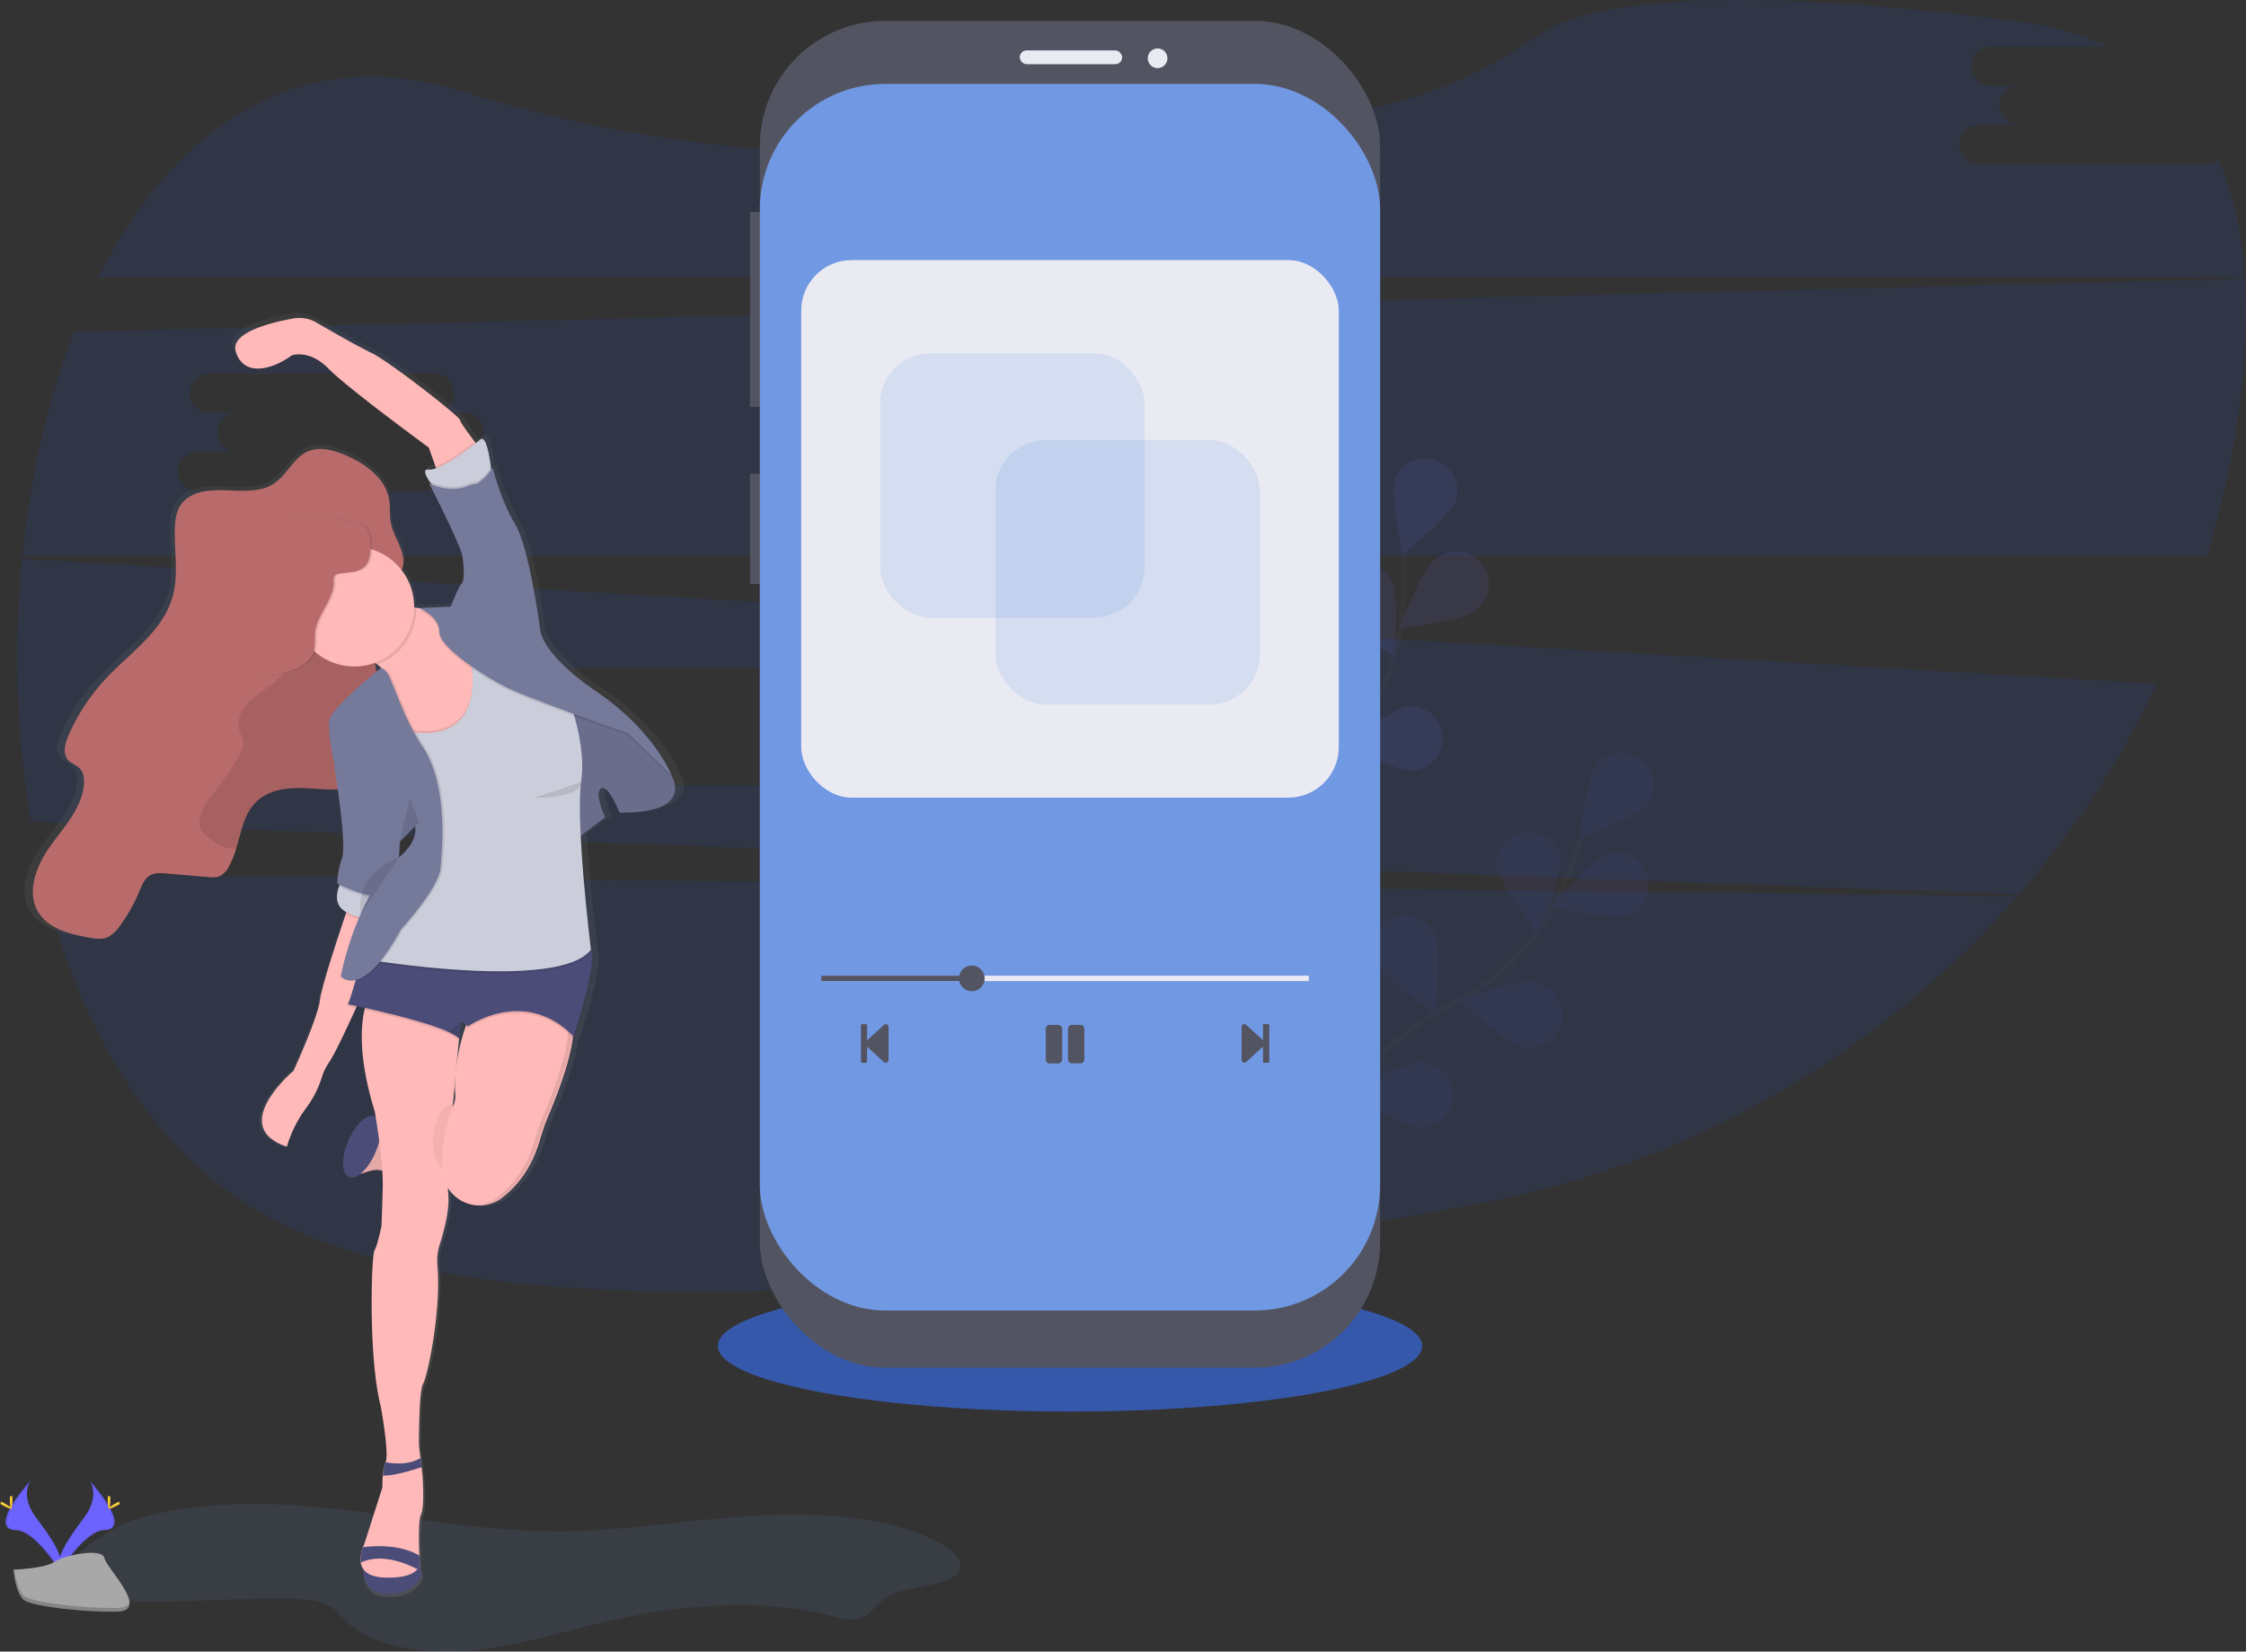<svg xmlns="http://www.w3.org/2000/svg" xmlns:xlink="http://www.w3.org/1999/xlink" width="843.48" height="620.3" viewBox="0 0 843.48 620.3">
  <rect x="0" y="0" width="843.48" height="620.3" fill="#333333" stroke="none"/>
  <defs>
    <linearGradient id="linear-gradient" x1="0.5" y1="1" x2="0.5" gradientUnits="objectBoundingBox">
      <stop offset="0" stop-color="gray" stop-opacity="0.251"/>
      <stop offset="0.54" stop-color="gray" stop-opacity="0.122"/>
      <stop offset="1" stop-color="gray" stop-opacity="0.102"/>
    </linearGradient>
  </defs>
  <g id="undraw_music_r1se" transform="translate(0.003 -0.001)">
    <ellipse id="타원_80" data-name="타원 80" cx="132.263" cy="24.635" rx="132.263" ry="24.635" transform="translate(269.562 480.897)" fill="#3658aa"/>
    <path id="패스_365" data-name="패스 365" d="M58.46,814.785c30,10.086,66.6,3.952,100.632,4.661,4.662.1,9.59.389,13.329,2.129s5.577,4.578,8.141,6.989c9.537,8.995,29.083,11.864,46.158,10.338s32.738-6.577,48.828-10.429c27.87-6.653,59.723-9.674,87.2-2.426,2.518.664,5.173,1.434,7.881,1.167,6.027-.6,7.82-5.417,12.032-8.179,7.629-4.974,24.132-3.624,27.466-10.178,1.961-3.815-2.548-7.782-7.454-10.407-18.784-10.04-45.654-11.7-70.236-10.147s-48.76,5.821-73.464,5.837c-30.731.038-60.486-6.531-91-9.216-21.111-1.862-44.159-1.633-63.957,3.815C82.577,794.711,77.854,808.025,58.46,814.785Z" transform="translate(-49.885 -218.988)" fill="#7296e2" opacity="0.1"/>
    <path id="패스_366" data-name="패스 366" d="M67.53,473.44c13.245,56.61,41.283,105.545,85.594,129.265C245.211,652,452.891,626.57,607.891,597.364a354.912,354.912,0,0,0,201.828-115.38Z" transform="translate(-52.035 -145.398)" fill="#1b55e6" opacity="0.1"/>
    <path id="패스_367" data-name="패스 367" d="M886.989,105.047H801.944a7.347,7.347,0,1,1,0-14.694h14.694a7.355,7.355,0,0,1,0-14.7h-10.5a7.355,7.355,0,0,1,0-14.7h44.388A117.127,117.127,0,0,0,815.905,51.4c-121.033-15.541-164.246-5.241-179.5,5.318-18.807,13.046-39.787,22.644-62.2,27.268-74.707,15.4-214.325,33.943-340.913-5.936C170.373,58.218,123.62,91.726,95.59,147.7H901.752c-1.053-16.266-4.2-31.281-9.987-44.434A7.309,7.309,0,0,1,886.989,105.047Z" transform="translate(-58.687 -43.47)" fill="#1b55e6" opacity="0.1"/>
    <path id="패스_368" data-name="패스 368" d="M57.5,318.56a374.412,374.412,0,0,0,3.3,98.755L807.48,444.621A350.852,350.852,0,0,0,859.36,365.5Zm295.319,70.465H338.126a7.347,7.347,0,1,1,0,14.694H253.081a7.347,7.347,0,1,1,0-14.694h14.694a7.355,7.355,0,0,1,0-14.7h-10.5a7.355,7.355,0,0,1,0-14.7h85.045a7.355,7.355,0,0,1,0,14.7h10.5a7.355,7.355,0,1,1,0,14.7Z" transform="translate(-49.224 -108.682)" fill="#1b55e6" opacity="0.1"/>
    <path id="패스_369" data-name="패스 369" d="M892.928,180.75,77.734,200.579c-9.918,25.5-16.487,54.314-19.524,84.183H878.639A348.724,348.724,0,0,0,890.487,231.1,254.856,254.856,0,0,0,892.928,180.75ZM223.722,245.73H209.028a7.347,7.347,0,1,1,0,14.694H123.983a7.347,7.347,0,1,1,0-14.694h14.694a7.355,7.355,0,0,1,0-14.7h-10.5a7.355,7.355,0,0,1,0-14.7h85.045a7.355,7.355,0,0,1,0,14.7h10.5a7.355,7.355,0,1,1,0,14.7Z" transform="translate(-49.826 -76.013)" fill="#1b55e6" opacity="0.1"/>
    <g id="그룹_106" data-name="그룹 106" transform="translate(477.291 282.758)" opacity="0.1">
      <path id="패스_370" data-name="패스 370" d="M680.11,591.324s21.515-53.009,61.714-72.693a86.677,86.677,0,0,0,39.353-38.208,145.85,145.85,0,0,0,9.865-24.773" transform="translate(-674.544 -423.939)" fill="none" stroke="#535461" stroke-miterlimit="10" stroke-width="2"/>
      <path id="패스_371" data-name="패스 371" d="M850.534,433.246c-4.188,5.264-25.864,12.97-25.864,12.97s2.609-22.85,6.8-28.114a12.207,12.207,0,0,1,19.073,15.16Z" transform="translate(-708.814 -414.085)" fill="#6c63ff"/>
      <path id="패스_372" data-name="패스 372" d="M839.885,486.555c-6.378,2.144-28.755-3.189-28.755-3.189s14.61-17.761,20.988-19.905a12.207,12.207,0,0,1,7.767,23.094Z" transform="translate(-705.604 -425.691)" fill="#6c63ff"/>
      <path id="패스_373" data-name="패스 373" d="M788.789,551.008c-6.592-1.373-23.208-17.265-23.208-17.265s21.576-7.958,28.16-6.592a12.207,12.207,0,1,1-4.952,23.857Z" transform="translate(-694.806 -440.851)" fill="#6c63ff"/>
      <path id="패스_374" data-name="패스 374" d="M736.987,590.774c-6.721-.236-25.787-13.092-25.787-13.092s19.92-11.49,26.642-11.253a12.207,12.207,0,1,1-.854,24.345Z" transform="translate(-681.914 -450.198)" fill="#6c63ff"/>
      <path id="패스_375" data-name="패스 375" d="M783.822,466.119c.862,6.676,15.434,24.468,15.434,24.468s9.59-20.9,8.728-27.58a12.207,12.207,0,0,0-24.162,3.113Z" transform="translate(-699.124 -423.345)" fill="#6c63ff"/>
      <path id="패스_376" data-name="패스 376" d="M724.319,511.935c2.815,6.1,22.041,18.73,22.041,18.73s2.9-22.812.084-28.923a12.207,12.207,0,1,0-22.125,10.193Z" transform="translate(-684.673 -433.005)" fill="#6c63ff"/>
      <path id="패스_377" data-name="패스 377" d="M673.49,566.464c1.755,6.5,18.539,22.186,18.539,22.186s6.706-22,4.967-28.5a12.207,12.207,0,1,0-23.529,6.31Z" transform="translate(-672.815 -446.381)" fill="#6c63ff"/>
      <path id="패스_378" data-name="패스 378" d="M850.534,433.246c-4.188,5.264-25.864,12.97-25.864,12.97s2.609-22.85,6.8-28.114a12.207,12.207,0,0,1,19.073,15.16Z" transform="translate(-708.814 -414.085)" opacity="0.25"/>
      <path id="패스_379" data-name="패스 379" d="M839.885,486.555c-6.378,2.144-28.755-3.189-28.755-3.189s14.61-17.761,20.988-19.905a12.207,12.207,0,0,1,7.767,23.094Z" transform="translate(-705.604 -425.691)" opacity="0.25"/>
      <path id="패스_380" data-name="패스 380" d="M788.789,551.008c-6.592-1.373-23.208-17.265-23.208-17.265s21.576-7.958,28.16-6.592a12.207,12.207,0,1,1-4.952,23.857Z" transform="translate(-694.806 -440.851)" opacity="0.25"/>
      <path id="패스_381" data-name="패스 381" d="M736.987,590.774c-6.721-.236-25.787-13.092-25.787-13.092s19.92-11.49,26.642-11.253a12.207,12.207,0,1,1-.854,24.345Z" transform="translate(-681.914 -450.198)" opacity="0.25"/>
      <path id="패스_382" data-name="패스 382" d="M783.822,466.119c.862,6.676,15.434,24.468,15.434,24.468s9.59-20.9,8.728-27.58a12.207,12.207,0,0,0-24.162,3.113Z" transform="translate(-699.124 -423.345)" opacity="0.25"/>
      <path id="패스_383" data-name="패스 383" d="M724.319,511.935c2.815,6.1,22.041,18.73,22.041,18.73s2.9-22.812.084-28.923a12.207,12.207,0,1,0-22.125,10.193Z" transform="translate(-684.673 -433.005)" opacity="0.25"/>
      <path id="패스_384" data-name="패스 384" d="M673.49,566.464c1.755,6.5,18.539,22.186,18.539,22.186s6.706-22,4.967-28.5a12.207,12.207,0,1,0-23.529,6.31Z" transform="translate(-672.815 -446.381)" opacity="0.25"/>
    </g>
    <g id="그룹_107" data-name="그룹 107" transform="translate(444.641 172.161)" opacity="0.1">
      <path id="패스_385" data-name="패스 385" d="M660.09,480.66s2.716-57.159,34.1-89.043a86.632,86.632,0,0,0,24.452-49.088,145.277,145.277,0,0,0,1.091-26.65" transform="translate(-637.148 -280.208)" fill="none" stroke="#535461" stroke-miterlimit="10" stroke-width="2"/>
      <path id="패스_386" data-name="패스 386" d="M756.676,284.593c-2.2,6.355-20.111,20.79-20.111,20.79s-5.112-22.423-2.907-28.778a12.207,12.207,0,0,1,23.018,7.988Z" transform="translate(-654.457 -269.124)" fill="#6c63ff"/>
      <path id="패스_387" data-name="패스 387" d="M764.245,337.256c-5.34,4.135-28.175,6.531-28.175,6.531s7.889-21.607,13.2-25.742a12.207,12.207,0,1,1,14.976,19.211Z" transform="translate(-655.16 -279.985)" fill="#6c63ff"/>
      <path id="패스_388" data-name="패스 388" d="M735.926,415.158c-6.668.893-27.626-8.591-27.626-8.591s17.723-14.664,24.414-15.556a12.207,12.207,0,0,1,3.235,24.147Z" transform="translate(-648.577 -298.012)" fill="#6c63ff"/>
      <path id="패스_389" data-name="패스 389" d="M700.709,469.871c-6.424,2.007-28.679-3.815-28.679-3.815s14.984-17.448,21.408-19.455a12.207,12.207,0,0,1,7.271,23.254Z" transform="translate(-639.979 -311.113)" fill="#6c63ff"/>
      <path id="패스_390" data-name="패스 390" d="M703.48,338.1c3.052,6.012,22.675,17.967,22.675,17.967s2.113-22.888-.908-28.908A12.207,12.207,0,0,0,703.48,338.1Z" transform="translate(-647.205 -281.454)" fill="#6c63ff"/>
      <path id="패스_391" data-name="패스 391" d="M662.538,401.062c4.677,4.829,27,10.361,27,10.361s-4.829-22.484-9.514-27.321a12.207,12.207,0,1,0-17.487,16.96Z" transform="translate(-636.774 -295.359)" fill="#6c63ff"/>
      <path id="패스_392" data-name="패스 392" d="M632.66,469.342c3.815,5.547,24.872,14.771,24.872,14.771s-.961-22.98-4.761-28.534a12.207,12.207,0,1,0-20.111,13.733Z" transform="translate(-630.02 -311.889)" fill="#6c63ff"/>
    </g>
    <rect id="사각형_169" data-name="사각형 169" width="5.18" height="73.212" transform="translate(281.654 79.567)" fill="#535461"/>
    <rect id="사각형_170" data-name="사각형 170" width="5.18" height="41.412" transform="translate(281.654 177.926)" fill="#535461"/>
    <rect id="사각형_171" data-name="사각형 171" width="232.949" height="505.83" rx="47.1" transform="translate(285.354 7.836)" fill="#535461"/>
    <rect id="사각형_172" data-name="사각형 172" width="232.949" height="460.717" rx="47.1" transform="translate(285.354 31.502)" fill="#7198e2"/>
    <rect id="사각형_173" data-name="사각형 173" width="38.452" height="5.18" rx="2.59" transform="translate(382.965 18.929)" fill="#eaeaf3"/>
    <circle id="타원_81" data-name="타원 81" cx="3.7" cy="3.7" r="3.7" transform="translate(431.03 18.189)" fill="#eaeaf3"/>
    <path id="패스_393" data-name="패스 393" d="M471,561.76V548.027a.4.4,0,0,1,.4-.4h1.526a.389.389,0,0,1,.389.4v5.722l6.348-5.875a1.045,1.045,0,0,1,1.709.8v12.436a1.045,1.045,0,0,1-1.709.8l-6.371-5.844v5.692a.389.389,0,0,1-.389.4h-1.526A.4.4,0,0,1,471,561.76Z" transform="translate(-147.682 -162.985)" fill="#535461"/>
    <path id="패스_394" data-name="패스 394" d="M668.771,548v13.733a.389.389,0,0,1-.389.4h-1.564a.389.389,0,0,1-.389-.4v-5.722l-6.348,5.875a1.038,1.038,0,0,1-1.7-.8V548.675a1.038,1.038,0,0,1,1.7-.8l6.348,5.844v-5.692a.389.389,0,0,1,.389-.4h1.564a.389.389,0,0,1,.389.366Z" transform="translate(-192.102 -162.985)" fill="#535461"/>
    <path id="패스_395" data-name="패스 395" d="M566.639,562.5h-3.113A1.526,1.526,0,0,1,562,560.97V549.526A1.526,1.526,0,0,1,563.526,548h3.105a1.526,1.526,0,0,1,1.526,1.526v11.391a1.526,1.526,0,0,1-1.518,1.579Zm9.842-1.526V549.526A1.526,1.526,0,0,0,574.955,548H571.85a1.526,1.526,0,0,0-1.526,1.526v11.391a1.526,1.526,0,0,0,1.526,1.526h3.105a1.526,1.526,0,0,0,1.541-1.526Z" transform="translate(-169.254 -163.073)" fill="#535461"/>
    <rect id="사각형_174" data-name="사각형 174" width="183.106" height="2.037" transform="translate(308.418 366.448)" fill="#eaeaf3"/>
    <circle id="타원_82" data-name="타원 82" cx="4.829" cy="4.829" r="4.829" transform="translate(360.13 362.634)" fill="#535461"/>
    <rect id="사각형_175" data-name="사각형 175" width="56.542" height="2.037" transform="translate(308.418 366.448)" fill="#535461"/>
    <path id="패스_396" data-name="패스 396" d="M305.473,370.362s-6.531-16.64-28.732-31.487S254.8,315.224,254.8,315.224s-4.173-31.143-9.659-39.841-8.621-21.248-8.621-21.248-.229.305-.6.763a5.485,5.485,0,0,0-.076-.671c-.557-4.608-1.991-13.252-4.372-10.582,0,0-.542.443-1.45,1.144l-.374-.481c-2.19-2.831-5.76-7.546-5.76-8.339,0-1.152-27.29-22.125-34.218-25.353-4.883-2.289-15.373-8.156-21.111-11.444a13.3,13.3,0,0,0-8.865-1.526c-8.392,1.457-24.414,5.234-22.263,12.451,2.869,9.728,13.969,7.042,21.545,1.526,0,0,6.668-2.556,14.236,5s38.666,29.823,38.666,29.823l2.586,7.172.244.687a6.8,6.8,0,0,1-2.831.465c-2.35-.3-1.389,2.007.328,4.578.236.351.488.71.763,1.061-.313-.122-.618-.237-.938-.381,0,0,.183.351.5.977l-.5-.206s12.016,23.041,12.795,27.4a35.81,35.81,0,0,1,.557,5.768c0,2.007-.29,3.571-.816,3.96-1.045.763-4.181,8.705-4.181,8.705l-12.276.526h0c-.366-.038-.763-.076-1.1-.13l-.763-.114v-.29a22.255,22.255,0,0,0-4.967-14.016h.184c2.594-5.646-2.991-11.536-4.2-17.639a37.454,37.454,0,0,1-.381-6,23.071,23.071,0,0,0-.206-2.4c-1.259-8.43-9.27-14.053-17.075-17.258-4.578-1.9-9.918-3.311-14.45-1.282-5.295,2.35-7.851,8.537-12.627,11.826-7.629,5.257-18.013,1.633-27.123,3.189-3.532.6-7.111,2.167-9.155,5.15-1.8,2.609-2.213,5.943-2.289,9.117-.221,8.446,1.472,17.075-.763,25.177-3.624,13.245-16.266,21.362-25.719,31.22a76.166,76.166,0,0,0-14.5,21.492c-1.35,3.014-2.4,6.866-.221,9.354,1.244,1.4,3.212,1.9,4.509,3.235,1.656,1.7,1.877,4.364,1.572,6.729-1.137,8.8-7.744,15.625-12.97,22.766s-9.2,16.953-4.776,24.6c3.815,6.584,12.161,8.553,19.592,9.918,2.365.427,4.875.847,7.118,0,2.022-.763,3.525-2.518,4.852-4.265a60.021,60.021,0,0,0,7.568-13.077c.961-2.289,1.915-4.8,4.028-6.1,1.869-1.121,4.2-.977,6.386-.8l16.312,1.343a9.255,9.255,0,0,0,4.12-.282,7.759,7.759,0,0,0,3.571-3.479,31.4,31.4,0,0,0,2.914-6.928c1.961-6.348,3.052-13.153,7.629-17.7,4.135-4.051,10.254-5.264,16.022-5.341,3.525,0,7.042.32,10.559.465.984.046,1.984.076,2.968.076.664,0,1.327,0,1.991-.038,1.3,9.048,2.914,22.446,1.656,26.154a29.391,29.391,0,0,0-1.831,9.476l.9.443c-.084.206-.168.42-.252.648-.946,2.556-1.61,6.317,1.312,8.705a11.227,11.227,0,0,0,1.526,1.022l-.221.641c-2.846,8.255-9.377,27.565-9.987,32.7-.763,6.592-10.185,26.634-10.185,26.634s-25.6,21.05-2.548,28.671a46.935,46.935,0,0,1,7.057-14.13,38.91,38.91,0,0,0,6.485-12.268,19.936,19.936,0,0,1,2.686-5.417c2.052-2.914,6.393-11.864,10.452-20.6l3.25.694c-1.633,7.057-2.068,19.226,4,38.582l.336,1.976a2.023,2.023,0,0,0-.42-.229c-2.9-1.2-7.446,2.93-10.162,9.232-2.48,5.76-2.579,11.337-.343,13.161a2.594,2.594,0,0,0,.679.42,3.334,3.334,0,0,0,2.48-.076.651.651,0,0,0,.107-.046A7.366,7.366,0,0,0,185.485,521c2.182-.542,4.41-1.587,6.653-1.472a7.966,7.966,0,0,1,1.747.29c.153,2.289.229,4.509.168,6.4-.3,10.086-.481,14.5-.481,14.5s-1.48,7.484-2.655,9.308-2.441,40.436,2.449,58.953c0,0,3.334,17.952,1.862,21.019v.061a16.638,16.638,0,0,0-1.091,5.058,43.825,43.825,0,0,0-.145,4.486l-7.057,21.6s-.191.381-.442,1.007a11.566,11.566,0,0,0-.839,5.8,5.814,5.814,0,0,0,1.038,2.533h0s-1,9.506,9.728,9.338,12.6-7.355,12.6-7.355l-.763-3.365a2.816,2.816,0,0,0,.13-.832s-.076-1.182-.16-2.96c-.191-4.677-.412-13.458.656-15.472,1.465-2.785.58-14.687.58-14.687l-.389-3.242-.4-3.387-.572-4.8s-.168-20.447,1.625-23.422c1.663-2.754,7.065-27.847,5.463-44.663a20.142,20.142,0,0,1,.969-8.156c1.6-4.944,3.815-13.176,3.2-19-.061-.557-.1-1.274-.114-2.136a14.5,14.5,0,0,0,11.2,6.592h.366a14.236,14.236,0,0,0,9.2-2.823c5.486-4.059,11.444-10.826,14.755-22a80.114,80.114,0,0,1,3.258-9.155c3.052-6.981,8.27-20.1,9.4-29.488l.328.32s7.324-21.79,7.118-30.3a7.423,7.423,0,0,0-.458-3.3l-.084-.671a.528.528,0,0,1,.084-.1s-2.892-22.812-3.914-42.267l9.4-7.011s-4.44-9.155-1.572-10.872,7.057,9.079,7.057,9.079S313.316,385.979,305.473,370.362ZM200.6,395.577l5.959-5.989c.572,3.288-.816,7.233-6.1,11.749l-.183.061C200.6,398.118,200.6,395.577,200.6,395.577Zm-7.133-65.834s-.687.526-1.8,1.419c-.191-1.083-.389-2.174-.6-3.258.336.206.664.412.977.641A12.5,12.5,0,0,1,193.465,329.743Zm30.09,140.915.763-6.34,1.671,1.091a80.665,80.665,0,0,0-3.372,13.55c.4-4.051.71-7.08.839-8.392Zm-1.526,20.287a9.156,9.156,0,0,1-.435,3.517h-.412c.259-2.953.519-5.837.763-8.53a49.518,49.518,0,0,0,.107,5.013Z" transform="translate(-50.056 -79.971)" fill="url(#linear-gradient)"/>
    <path id="패스_397" data-name="패스 397" d="M219.47,607.449v8.392c3.349,1.244,6.867-1.648,10.437-1.465,2.083.1,3.975,1.259,6.035,1.61a1.969,1.969,0,0,0,1.526-.221,2.221,2.221,0,0,0,.626-1.442c.763-4.463,1.6-15.259-5.341-16.022C227.626,597.714,225.665,606.854,219.47,607.449Z" transform="translate(-88.054 -174.991)" fill="#ffb9b9"/>
    <path id="패스_398" data-name="패스 398" d="M219.47,607.449v8.392c3.349,1.244,6.867-1.648,10.437-1.465,2.083.1,3.975,1.259,6.035,1.61a1.969,1.969,0,0,0,1.526-.221,2.221,2.221,0,0,0,.626-1.442c.763-4.463,1.6-15.259-5.341-16.022C227.626,597.714,225.665,606.854,219.47,607.449Z" transform="translate(-88.054 -174.991)" opacity="0.1"/>
    <path id="패스_399" data-name="패스 399" d="M228.285,606.528c-1.946,4.578-4.852,8.034-7.378,9.056a.641.641,0,0,1-.107.046,3.2,3.2,0,0,1-2.411.069,2.289,2.289,0,0,1-.664-.412c-2.174-1.816-2.083-7.355.336-13.077,2.64-6.256,7.072-10.361,9.918-9.155S230.932,600.272,228.285,606.528Z" transform="translate(-87.271 -173.704)" fill="#4c4c78"/>
    <path id="패스_400" data-name="패스 400" d="M226.3,813.114l-.145,2s-.938,9.384,9.491,9.254,12.268-7.309,12.268-7.309l-1.076-4.768Z" transform="translate(-89.633 -225.726)" fill="#4c4c78"/>
    <path id="패스_401" data-name="패스 401" d="M261.722,548.845s-5.051,49.492-4.1,58.266c.626,5.783-1.526,13.962-3.12,18.875a20.385,20.385,0,0,0-.938,8.095c1.526,16.708-3.7,41.634-5.341,44.365-1.747,2.96-1.587,23.27-1.587,23.27l.557,4.768.4,3.365.374,3.22s.862,11.826-.565,14.587c-1.038,2.007-.824,10.727-.633,15.373.076,1.762.153,2.937.153,2.937a3.418,3.418,0,0,1-.87,2.228c-1.289,1.587-4.486,3.388-12.383,3.113-6.31-.221-8.392-2.853-8.881-5.63a11.7,11.7,0,0,1,.816-5.76c.244-.626.435-1,.435-1l6.866-21.462a43.222,43.222,0,0,1,.145-4.456,16.638,16.638,0,0,1,1.06-5.02v-.061c1.434-3.052-1.816-20.882-1.816-20.882-4.761-18.41-3.525-56.748-2.38-58.563s2.647-9.209,2.647-9.209.183-4.387.473-14.4-2.96-28.412-2.96-28.412C219.3,541.353,229.6,530,229.6,530l32.135,7.538Z" transform="translate(-89.298 -158.806)" fill="#ffb9b9"/>
    <path id="패스_402" data-name="패스 402" d="M250.212,764.675c-3.494,1.16-10.681,3.365-14.542,3.151a16.64,16.64,0,0,1,1.06-5.02c3.151.633,8.492,1.1,13.084-1.526Z" transform="translate(-91.895 -213.633)" fill="#4c4c78"/>
    <path id="패스_403" data-name="패스 403" d="M246.081,813.3c-4.746-2.487-13.687-6.027-21.263-2.518a11.7,11.7,0,0,1,.816-5.76c4.4-.588,13.733-1.137,21.164,3.113.076,1.762.153,2.937.153,2.937A3.418,3.418,0,0,1,246.081,813.3Z" transform="translate(-89.305 -223.909)" fill="#4c4c78"/>
    <path id="패스_404" data-name="패스 404" d="M220.233,488.12V507.7s-14.618,34.02-18.913,40.245a19.836,19.836,0,0,0-2.617,5.379,38.842,38.842,0,0,1-6.317,12.207,46.725,46.725,0,0,0-6.866,14.031c-22.438-7.568,2.48-28.481,2.48-28.481s9.155-19.905,9.918-26.451c.6-5.1,6.95-24.284,9.72-32.486.763-2.289,1.282-3.754,1.282-3.754Z" transform="translate(-77.785 -148.878)" fill="#ffb9b9"/>
    <path id="패스_405" data-name="패스 405" d="M271.675,587.7s-7.851-5.341-10.9,9.155,8.652,18.311,8.652,18.311Z" transform="translate(-97.725 -172.257)" fill="none"/>
    <path id="패스_406" data-name="패스 406" d="M271.675,587.7s-7.851-5.341-10.9,9.155,8.652,18.311,8.652,18.311Z" transform="translate(-97.725 -172.257)" opacity="0.05"/>
    <path id="패스_407" data-name="패스 407" d="M275.983,540.014s-7.278,15.945-6.2,31.532a9.026,9.026,0,0,1-.687,4.211,54.854,54.854,0,0,0-4.128,24.147v.458a13.931,13.931,0,0,0,22.263,10.185c5.341-4.036,11.146-10.758,14.366-21.851a82.744,82.744,0,0,1,3.174-9.094c3.815-8.919,11.162-27.931,8.957-36.156C310.826,532.545,275.983,540.014,275.983,540.014Z" transform="translate(-98.821 -160.588)" fill="#ffb9b9"/>
    <path id="패스_408" data-name="패스 408" d="M317.319,543.442c-1.274-4.768-8.614-6.027-16.48-5.943,7.271.092,13.733,1.526,14.954,5.943,2.2,8.225-5.165,27.237-8.957,36.156a80.208,80.208,0,0,0-3.174,9.094c-3.227,11.093-9.026,17.822-14.366,21.851a13.731,13.731,0,0,1-7.576,2.792,13.679,13.679,0,0,0,9.1-2.792c5.341-4.028,11.139-10.757,14.366-21.851a80.208,80.208,0,0,1,3.174-9.094C312.154,570.687,319.516,551.667,317.319,543.442Z" transform="translate(-102.811 -160.583)" opacity="0.1"/>
    <path id="패스_409" data-name="패스 409" d="M225.216,508.08s-5.63,22.125-6.866,23.46c0,0,36.621,7.34,41.863,12.871l.763-6.294,2.579,1.717s21.172-15.068,39.673,3.815c0,0,9.056-27.466,6.485-32.616s-33.478-.664-33.478-.664Z" transform="translate(-87.789 -153.61)" opacity="0.1"/>
    <path id="패스_410" data-name="패스 410" d="M225.216,507.08s-5.63,22.125-6.866,23.46c0,0,36.621,7.339,41.863,12.871l.763-6.294,2.579,1.717s21.172-15.068,39.673,3.815c0,0,9.056-27.466,6.485-32.616s-33.478-.664-33.478-.664Z" transform="translate(-87.789 -153.373)" fill="#4c4c78"/>
    <path id="패스_411" data-name="패스 411" d="M187.452,317.761a16.631,16.631,0,0,0,.069,3.449c.252,2.289.6,4.578.992,6.866.114.671.236,1.335.359,2,1.205,6.546,2.762,13.039,3.815,19.615a95.373,95.373,0,0,1,1.114,10.162,55.993,55.993,0,0,1-1.625,17.944,36,36,0,0,1-3.967,9.262,11.727,11.727,0,0,1-2.747,3.3,7.554,7.554,0,0,1-.763.481,12.337,12.337,0,0,1-5.112,1.389c-1.213.114-2.426.153-3.647.153-.961,0-1.93,0-2.892-.076-3.426-.145-6.866-.488-10.277-.465-5.608.046-11.566,1.251-15.595,5.28-4.517,4.517-5.547,11.276-7.454,17.548a31.942,31.942,0,0,1-2.838,6.866,7.629,7.629,0,0,1-3.479,3.456,8.775,8.775,0,0,1-4.013.282l-15.915-1.335c-2.121-.175-4.395-.32-6.218.8-2.052,1.259-2.983,3.761-3.922,6.027a59.786,59.786,0,0,1-7.37,12.97,11.8,11.8,0,0,1-4.723,4.234c-2.182.862-4.623.45-6.928,0-7.233-1.343-15.35-3.3-19.074-9.834-4.311-7.629-.4-17.342,4.646-24.414S81.4,399.922,82.51,391.171c.3-2.35.084-5-1.526-6.683-1.266-1.327-3.181-1.831-4.387-3.212-2.121-2.449-1.106-6.3.214-9.293A75.752,75.752,0,0,1,90.933,350.62c9.209-9.781,21.515-17.853,25.04-31.006,2.159-8.08.511-16.655.725-25.04.076-3.159.481-6.47,2.235-9.064,2.007-2.96,5.486-4.517,8.926-5.112,8.865-1.526,18.959,2.052,26.405-3.166,4.646-3.265,7.141-9.415,12.291-11.749,4.433-2.014,9.583-.61,14.069,1.274,7.629,3.181,15.4,8.766,16.625,17.143a22.585,22.585,0,0,1,.2,2.38,37.927,37.927,0,0,0,.374,5.966c1.183,6.058,6.615,11.909,4.089,17.548C194.143,310.757,188.078,310.78,187.452,317.761Z" transform="translate(-51.055 -95.867)" fill="#b96b6b"/>
    <path id="패스_412" data-name="패스 412" d="M211.6,396.73c-2.754,4.15-5.089,8.6-7.446,13.039a12.336,12.336,0,0,1-5.112,1.389c-1.213.114-2.426.153-3.647.153-.961,0-1.93,0-2.892-.076-3.426-.145-6.866-.488-10.277-.465-5.608.046-11.566,1.251-15.594,5.28-4.517,4.517-5.547,11.276-7.454,17.548h-.824c-3.967,0-7.454-2.51-10.5-5.043a7.507,7.507,0,0,1-1.991-2.174,5.745,5.745,0,0,1-.473-3.265c.443-4.417,3.456-8.08,6.165-11.589a129.407,129.407,0,0,0,8.141-11.856c1.144-1.869,2.289-3.937,2.083-6.1-.153-1.755-1.137-3.319-1.526-5.028-1.045-4.395,1.915-8.774,5.394-11.65s7.629-4.974,10.551-8.43,4.318-8.232,4.646-12.848c.236-3.242.137-6.866,2.342-9.254,3.25-3.532,8.278-1.343,12.314-1.007,4.211.359,8.339.916,12.466,1.625.114.671.236,1.335.359,2,1.205,6.546,2.762,13.039,3.815,19.615a95.37,95.37,0,0,1,1.114,10.162A55.992,55.992,0,0,1,211.6,396.73Z" transform="translate(-70.478 -114.8)" opacity="0.1"/>
    <path id="패스_413" data-name="패스 413" d="M254.634,248.656l-15.259,10.429-1.167-3.3-2.518-7.126s-30.266-22.125-37.644-29.625-13.855-4.959-13.855-4.959c-7.378,5.47-18.189,8.141-20.981-1.526-2.083-7.172,13.5-10.918,21.675-12.367a12.718,12.718,0,0,1,8.629,1.526c5.585,3.25,15.8,9.1,20.554,11.353,6.744,3.174,33.318,24.033,33.318,25.177,0,.763,3.471,5.478,5.608,8.286C253.948,247.778,254.634,248.656,254.634,248.656Z" transform="translate(-74.673 -80.572)" fill="#ffb9b9"/>
    <path id="패스_414" data-name="패스 414" d="M322.1,385.12l6.866,54.421,10.681-8.133s-4.326-9.155-1.526-10.8,6.866,9.018,6.866,9.018,27.214,1.526,19.585-13.985l-8.652-11.192-17.036-12.093Z" transform="translate(-112.384 -124.461)" fill="#757a9b"/>
    <path id="패스_415" data-name="패스 415" d="M322.1,385.12l6.866,54.421,10.681-8.133s-4.326-9.155-1.526-10.8,6.866,9.018,6.866,9.018,27.214,1.526,19.585-13.985l-8.652-11.192-17.036-12.093Z" transform="translate(-112.384 -124.461)" opacity="0.1"/>
    <path id="패스_416" data-name="패스 416" d="M272.585,368.537,269.282,396l-22.034,1.785s-23.506-6.706-14.839-23.148c3.937-7.477,1.465-11.955-2.106-14.58a22.034,22.034,0,0,0-8.7-3.471s-.641-41.962,6.729-27.725c3.311,6.4,10.063,8.949,16.495,9.819a52.716,52.716,0,0,0,15.3-.4Z" transform="translate(-88.557 -110.426)" fill="#ffb9b9"/>
    <path id="패스_417" data-name="패스 417" d="M244.835,339.042A22.467,22.467,0,0,1,230.3,360.059a22.035,22.035,0,0,0-8.7-3.47s-.641-41.962,6.729-27.725c3.311,6.4,10.063,8.949,16.495,9.819A3.071,3.071,0,0,1,244.835,339.042Z" transform="translate(-88.555 -110.426)" opacity="0.1"/>
    <circle id="타원_83" data-name="타원 83" cx="22.469" cy="22.469" r="22.469" transform="translate(110.58 205.384)" fill="#ffb9b9"/>
    <path id="패스_418" data-name="패스 418" d="M278,263.116l-15.259,10.429-1.167-3.3c4.539-1.488,11.536-6.714,14.786-9.262C277.309,262.239,278,263.116,278,263.116Z" transform="translate(-98.034 -95.032)" opacity="0.1"/>
    <path id="패스_419" data-name="패스 419" d="M281.5,273.188l-.641,2.922-17.8,5.722a65.568,65.568,0,0,1-4.89-6.271c-1.671-2.541-2.609-4.829-.32-4.532,4.959.633,19.074-11.063,19.074-11.063,2.358-2.647,3.738,5.943,4.3,10.529C281.407,272.081,281.5,273.188,281.5,273.188Z" transform="translate(-96.829 -94.674)" fill="#cbcdda"/>
    <path id="패스_420" data-name="패스 420" d="M230.016,488.12V495.1c-1.526,0-8.27-.343-12.6-2.975.763-2.289,1.282-3.754,1.282-3.754Z" transform="translate(-87.568 -148.878)" opacity="0.1"/>
    <path id="패스_421" data-name="패스 421" d="M232.3,478.447l-.969,4.318-2.007,8.774s-9.537,0-14.175-3.876c-2.846-2.373-2.2-6.1-1.282-8.644a15.98,15.98,0,0,1,1.282-2.739Z" transform="translate(-86.54 -146.071)" fill="#cbcdda"/>
    <path id="패스_422" data-name="패스 422" d="M232.543,478.447l-.969,4.318c-4.509,2.38-14.824-2.441-17.464-3.746a15.972,15.972,0,0,1,1.282-2.739Z" transform="translate(-86.784 -146.071)" opacity="0.1"/>
    <path id="패스_423" data-name="패스 423" d="M214.181,408.62,211.77,417.9s4.829,28.862,2.922,34.584a29.625,29.625,0,0,0-1.778,9.407s13.985,7.378,18.692,3.693,4.7-19.295,4.7-19.295l9.918-10.17-12.589-18.181Z" transform="translate(-86.229 -130.032)" fill="#757a9b"/>
    <path id="패스_424" data-name="패스 424" d="M265.688,361S277.7,401.245,238.6,391.9l11.314,44.441L227.35,478.3s72.289,12.207,84.5-3.624c0,0-5.913-47.684-3.624-63.706s-7.248-41.016-12.4-42.633S265.688,361,265.688,361Z" transform="translate(-89.922 -118.743)" opacity="0.1"/>
    <path id="패스_425" data-name="패스 425" d="M265.688,363S277.7,403.245,238.6,393.9l11.314,44.441L227.35,480.3s72.289,12.207,84.5-3.624c0,0-5.913-47.684-3.624-63.706s-7.248-41.016-12.4-42.633S265.688,363,265.688,363Z" transform="translate(-89.922 -119.217)" opacity="0.1"/>
    <path id="패스_426" data-name="패스 426" d="M265.688,362S277.7,402.245,238.6,392.9l11.314,44.441L227.35,479.3s72.289,12.207,84.5-3.624c0,0-5.913-47.684-3.624-63.706s-7.248-41.016-12.4-42.633S265.688,362,265.688,362Z" transform="translate(-89.922 -118.98)" fill="#cbcdda"/>
    <path id="패스_427" data-name="패스 427" d="M272.122,281.435c-2.289,1.068-7.431,2.472-14.877-.8,0,0,11.7,22.888,12.466,27.214s.763,9.666-.259,10.429-4.066,8.644-4.066,8.644l-11.955.526s7.629,3.052,7.629,8.881,16.785,16.785,25.688,21.111,45.265,17.067,45.265,17.067l16.281,15.739s-6.363-16.533-27.977-31.281-21.362-23.521-21.362-23.521-4.066-30.9-9.407-39.551-8.392-21.1-8.392-21.1-4.273,5.89-6.813,6.05A6.27,6.27,0,0,0,272.122,281.435Z" transform="translate(-96.105 -98.306)" opacity="0.1"/>
    <path id="패스_428" data-name="패스 428" d="M282.021,276.613l-.641,2.922-17.8,5.722a65.564,65.564,0,0,1-4.89-6.271c7.347,3.166,12.39,1.778,14.679.717a6.1,6.1,0,0,1,2.22-.6c1.93-.122,4.852-3.54,6.149-5.188C281.929,275.507,282.021,276.613,282.021,276.613Z" transform="translate(-97.352 -98.1)" opacity="0.1"/>
    <path id="패스_429" data-name="패스 429" d="M272.122,280.435c-2.289,1.068-7.431,2.472-14.877-.8,0,0,11.7,22.888,12.466,27.214s.763,9.666-.259,10.429-4.066,8.644-4.066,8.644l-11.955.526s7.629,3.052,7.629,8.881,16.785,16.785,25.688,21.111,45.265,17.067,45.265,17.067l16.281,15.739s-6.363-16.533-27.977-31.281-21.362-23.521-21.362-23.521-4.066-30.9-9.407-39.551-8.392-21.1-8.392-21.1-4.273,5.89-6.813,6.05A6.271,6.271,0,0,0,272.122,280.435Z" transform="translate(-96.105 -98.069)" fill="#757a9b"/>
    <path id="패스_430" data-name="패스 430" d="M193.681,348.283c.763-2.4.305-5.02.626-7.523.855-6.783,7.24-12.245,6.943-19.074a3.052,3.052,0,0,1,.267-1.877,2.449,2.449,0,0,1,1.656-.816c3.326-.6,7.149-.282,9.621-2.586s2.411-6.477,2.037-9.987c-.206-1.884-.5-3.96-1.945-5.2a7.5,7.5,0,0,0-3.334-1.366q-6.241-1.419-12.55-2.48c-4.242-.717-8.705-1.289-12.741.2s-7.172,4.982-10.048,8.316c-2.708,3.136-5.6,6.9-4.837,10.986.42,2.213,1.862,4.066,2.823,6.1a14.786,14.786,0,0,1-.763,13.809c-2,3.235-5.341,5.791-6.149,9.5a9.073,9.073,0,0,0,3.96,9.193C175.31,359.475,191.293,355.859,193.681,348.283Z" transform="translate(-75.167 -103.486)" opacity="0.1"/>
    <path id="패스_431" data-name="패스 431" d="M192.681,348.283c.763-2.4.305-5.02.626-7.523.855-6.783,7.24-12.245,6.943-19.074a3.052,3.052,0,0,1,.267-1.877,2.449,2.449,0,0,1,1.656-.816c3.326-.6,7.149-.282,9.621-2.586s2.411-6.477,2.037-9.987c-.206-1.884-.5-3.96-1.946-5.2a7.5,7.5,0,0,0-3.334-1.366q-6.241-1.419-12.55-2.48c-4.242-.717-8.705-1.289-12.741.2s-7.172,4.982-10.048,8.316c-2.708,3.136-5.6,6.9-4.837,10.986.42,2.213,1.862,4.066,2.823,6.1a14.786,14.786,0,0,1-.763,13.809c-2,3.235-5.341,5.791-6.149,9.5a9.073,9.073,0,0,0,3.96,9.193C174.31,359.475,190.293,355.859,192.681,348.283Z" transform="translate(-74.93 -103.486)" fill="#b96b6b"/>
    <path id="패스_432" data-name="패스 432" d="M229.741,372.23s-18.868,14.923-19.5,19.882,2.029,16.655,2.029,16.655l18.822,11.826s21.744,8.522,5.47,22.758-22,44.762-22,44.762,7.889,9.407,22.636-17.639c0,0,14.244-15.511,14.877-23.14s2.853-31.029-6.775-45.525c-6.355-9.567-9.811-20.309-12.3-25.871A6.973,6.973,0,0,0,229.741,372.23Z" transform="translate(-85.843 -121.405)" opacity="0.1"/>
    <path id="패스_433" data-name="패스 433" d="M228.74,372.23s-18.867,14.923-19.5,19.882,2.029,16.655,2.029,16.655l18.822,11.826s21.744,8.522,5.47,22.758-22,44.762-22,44.762,7.889,9.407,22.636-17.639c0,0,14.244-15.511,14.877-23.14s2.853-31.029-6.775-45.525c-6.355-9.567-9.811-20.309-12.3-25.871A6.973,6.973,0,0,0,228.74,372.23Z" transform="translate(-85.606 -121.405)" fill="#757a9b"/>
    <path id="패스_434" data-name="패스 434" d="M239.2,465.45s-16.556,5.188-14.542,21.362" transform="translate(-89.244 -143.504)" opacity="0.1"/>
    <path id="패스_435" data-name="패스 435" d="M200.548,392.65l-3.838,16.663,7.248-7.431Z" transform="translate(-46.633 -93.081)" opacity="0.1"/>
    <path id="패스_436" data-name="패스 436" d="M225.464,502.99l-4.944,3.746,4.181,2.548Z" transform="translate(-52.277 -119.238)" opacity="0.1"/>
    <path id="패스_437" data-name="패스 437" d="M310.6,434.3s17.014.549,17.357-5.852" transform="translate(-109.657 -134.733)" opacity="0.1"/>
    <path id="패스_438" data-name="패스 438" d="M87.715,772.33s4.2,5.486-1.93,13.733-11.177,15.259-9.155,20.416c0,0,9.239-15.366,16.785-15.579S95.993,781.577,87.715,772.33Z" transform="translate(-54.085 -216.253)" fill="#6c63ff"/>
    <path id="패스_439" data-name="패스 439" d="M87.792,772.33a6.9,6.9,0,0,1,.862,1.717c7.34,8.629,11.246,16.678,4.189,16.876-6.569.229-14.435,11.94-16.342,14.908a5.343,5.343,0,0,0,.229.671s9.239-15.366,16.785-15.579S96.069,781.577,87.792,772.33Z" transform="translate(-54.162 -216.253)" opacity="0.1"/>
    <path id="패스_440" data-name="패스 440" d="M101.219,781.106c0,1.93-.221,3.494-.488,3.494s-.481-1.564-.481-3.494.267-1.022.534-1.022S101.219,779.206,101.219,781.106Z" transform="translate(-59.792 -218.04)" fill="#ffd037"/>
    <path id="패스_441" data-name="패스 441" d="M103.973,784.1c-1.694.923-3.174,1.48-3.3,1.244s1.137-1.175,2.831-2.1,1.03-.252,1.16,0S105.682,783.175,103.973,784.1Z" transform="translate(-59.891 -218.728)" fill="#ffd037"/>
    <path id="패스_442" data-name="패스 442" d="M59.364,772.33s-4.2,5.486,1.93,13.733,11.177,15.259,9.155,20.416c0,0-9.247-15.366-16.785-15.579S51.087,781.577,59.364,772.33Z" transform="translate(-47.868 -216.253)" fill="#6c63ff"/>
    <path id="패스_443" data-name="패스 443" d="M59.367,772.33a6.9,6.9,0,0,0-.862,1.717c-7.339,8.629-11.246,16.678-4.189,16.876,6.569.191,14.45,11.94,16.342,14.908a6.9,6.9,0,0,1-.221.671s-9.247-15.35-16.769-15.579S51.089,781.577,59.367,772.33Z" transform="translate(-47.87 -216.253)" opacity="0.1"/>
    <path id="패스_444" data-name="패스 444" d="M52.07,781.106c0,1.93.221,3.494.488,3.494s.481-1.564.481-3.494-.267-1.022-.534-1.022S52.07,779.206,52.07,781.106Z" transform="translate(-48.371 -218.04)" fill="#ffd037"/>
    <path id="패스_445" data-name="패스 445" d="M48.249,784.1c1.694.923,3.174,1.48,3.3,1.244s-1.137-1.175-2.831-2.1-1.03-.252-1.16,0S46.555,783.175,48.249,784.1Z" transform="translate(-47.22 -218.728)" fill="#ffd037"/>
    <path id="패스_446" data-name="패스 446" d="M53.82,814.214s11.719-.359,15.259-2.869,18.028-5.524,18.906-1.488,17.609,20.058,4.379,20.165-30.777-2.06-34.271-4.2S53.82,814.214,53.82,814.214Z" transform="translate(-48.785 -224.682)" fill="#a8a8a8"/>
    <path id="패스_447" data-name="패스 447" d="M92.593,830.58c-13.229.107-30.739-2.06-34.264-4.2-2.686-1.64-3.754-7.507-4.112-10.216h-.4s.763,9.453,4.272,11.6,21.042,4.3,34.264,4.219c3.815,0,5.135-1.389,5.066-3.4C96.888,829.771,95.431,830.534,92.593,830.58Z" transform="translate(-48.785 -226.643)" opacity="0.2"/>
    <rect id="사각형_176" data-name="사각형 176" width="201.882" height="201.882" rx="18.95" transform="translate(300.888 97.695)" fill="#eaeaf3"/>
    <rect id="사각형_177" data-name="사각형 177" width="99.327" height="99.327" rx="18.95" transform="translate(330.513 132.638)" fill="#166dd3" opacity="0.1"/>
    <rect id="사각형_178" data-name="사각형 178" width="99.327" height="99.327" rx="18.95" transform="translate(373.802 165.291)" fill="#166dd3" opacity="0.1"/>
  </g>
</svg>

